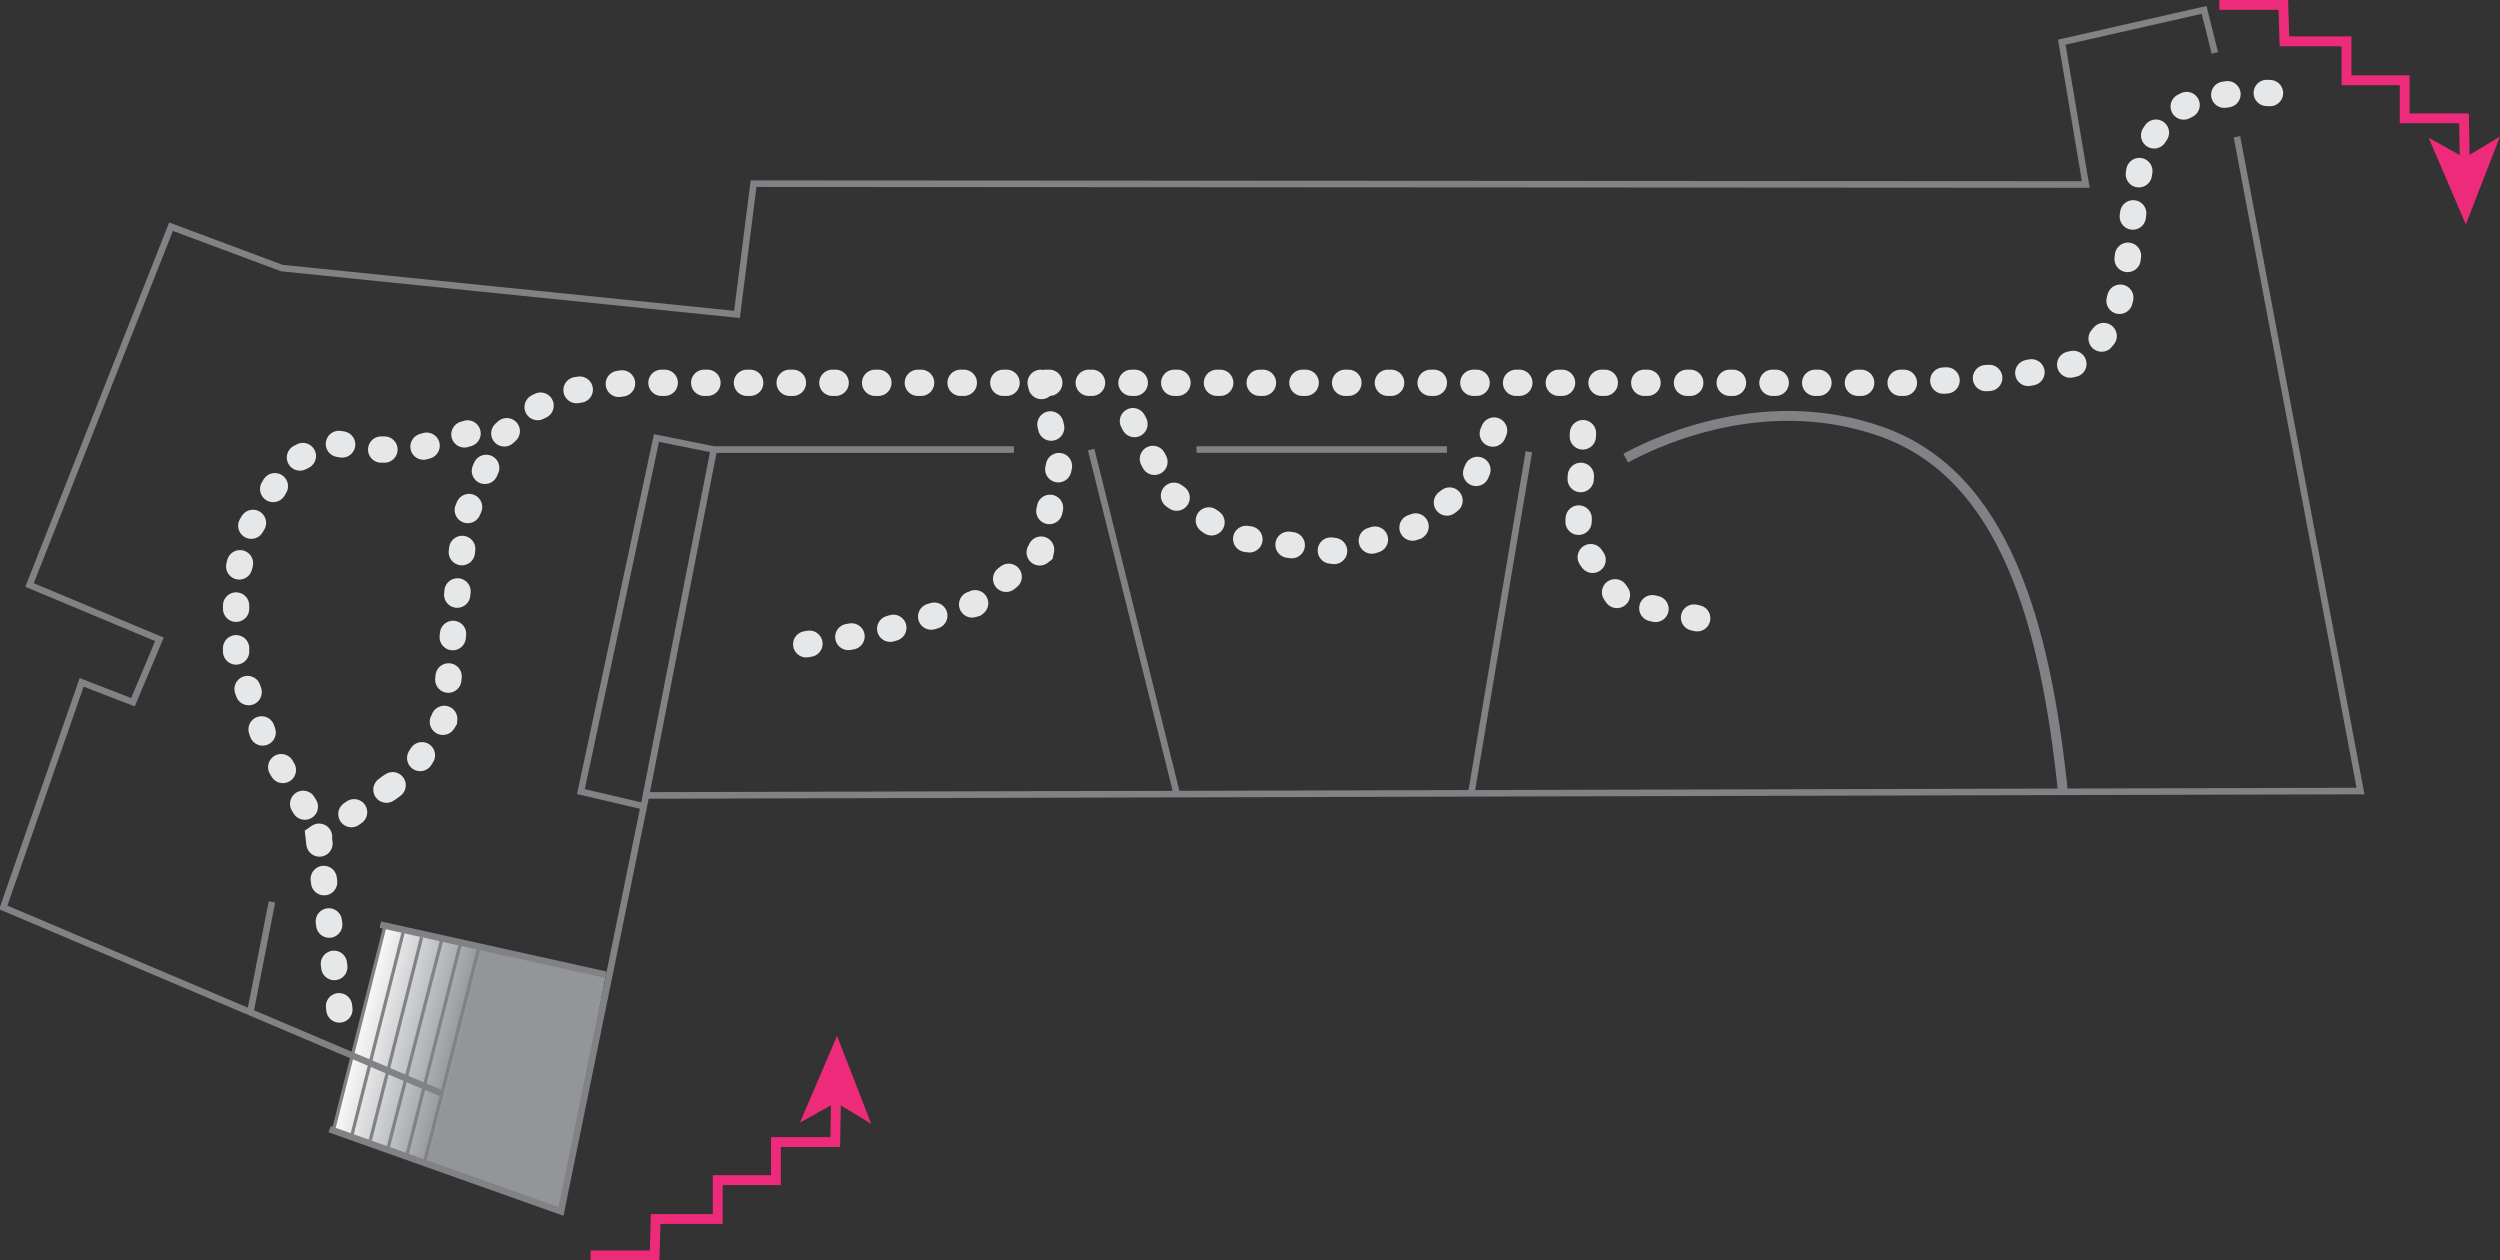 <?xml version="1.0" encoding="UTF-8" standalone="no"?>
<svg
   viewBox="123.1 332.73 760.59 383.44"
   version="1.1"
   id="svg49"
   sodipodi:docname="floor-3.svg"
   inkscape:version="1.3 (0e150ed, 2023-07-21)"
   xmlns:inkscape="http://www.inkscape.org/namespaces/inkscape"
   xmlns:sodipodi="http://sodipodi.sourceforge.net/DTD/sodipodi-0.dtd"
   xmlns="http://www.w3.org/2000/svg"
   xmlns:svg="http://www.w3.org/2000/svg">
  <rect x="123.1" y="332.73" width="760.59" height="383.44" fill="#333333" stroke="none"/>
  <sodipodi:namedview
     id="namedview49"
     pagecolor="#505050"
     bordercolor="#eeeeee"
     borderopacity="1"
     inkscape:showpageshadow="0"
     inkscape:pageopacity="0"
     inkscape:pagecheckerboard="0"
     inkscape:deskcolor="#d1d1d1"
     inkscape:zoom="1.2227569"
     inkscape:cx="293.59884"
     inkscape:cy="204.0471"
     inkscape:window-width="1472"
     inkscape:window-height="891"
     inkscape:window-x="0"
     inkscape:window-y="37"
     inkscape:window-maximized="1"
     inkscape:current-layer="Layer_2" />
  <defs
     id="defs2">
    <style
       id="style1">&#10;      @font-face {&#10;        font-family: &quot;neue-haas-normal&quot;;&#10;        src: url(&quot;/fonts/NeueHaasDisplay/NeueHaasDisplayRoman.ttf&quot;) format(&quot;truetype&quot;);&#10;      }&#10;&#10;      tspan {&#10;        font-family:neue-haas-normal;&#10;      }&#10;      &#10;      .cls-1 {&#10;      letter-spacing: 0em;&#10;      }&#10;&#10;      .cls-2 {&#10;      letter-spacing: -.02em;&#10;      }&#10;&#10;      .cls-3 {&#10;      fill: url(#linear-gradient);&#10;      }&#10;&#10;      .cls-3, .cls-4 {&#10;      stroke-width: 0px;&#10;      }&#10;&#10;      .cls-5 {&#10;      stroke: #e6e7e8;&#10;      stroke-dasharray: 0 0 1 12;&#10;      stroke-linecap: round;&#10;      stroke-width: 8px;&#10;      }&#10;&#10;      .cls-5, .cls-6, .cls-7, .cls-8, .cls-9 {&#10;      fill: none;&#10;      stroke-miterlimit: 10;&#10;      }&#10;&#10;      .cls-10 {&#10;      letter-spacing: 0em;&#10;      }&#10;&#10;      .cls-11 {&#10;      fill: #fff;&#10;      font-size: 19px;&#10;      font-weight: 500;&#10;      cursor: pointer;&#10;      }&#10;&#10;      .cls-4 {&#10;      fill: #ee2a7b;&#10;      }&#10;&#10;      .cls-12 {&#10;      letter-spacing: 0em;&#10;      }&#10;&#10;      .cls-13 {&#10;      letter-spacing: 0em;&#10;      }&#10;&#10;      .cls-14 {&#10;      letter-spacing: 0em;&#10;      }&#10;&#10;      .cls-6 {&#10;      stroke: #ee2a7b;&#10;      }&#10;&#10;      .cls-6, .cls-7 {&#10;      stroke-width: 3px;&#10;      }&#10;&#10;      .cls-7, .cls-8, .cls-9 {&#10;      stroke: #808285;&#10;      }&#10;&#10;      .cls-9 {&#10;      stroke-width: 2px;&#10;      }&#10;    </style>
    <linearGradient
       id="linear-gradient"
       x1="222.49"
       y1="645.61"
       x2="261.73"
       y2="655.49"
       gradientUnits="userSpaceOnUse">
      <stop
         offset=".19"
         stop-color="#fff"
         id="stop1" />
      <stop
         offset="1"
         stop-color="#939598"
         id="stop2" />
    </linearGradient>
  </defs>
  <g
     id="Layer_3"
     data-name="Layer 3">
    <polygon
       class="cls-3"
       points="240.26 614.37 307.42 629.28 293.78 701.28 224.66 676.1 240.26 614.37"
       id="polygon2" />
    <polyline
       class="cls-9"
       points="257.36 665.36 124.1 608.8 147.94 540.33 163.55 546.37 171.6 527.24 132.08 510.71 175.13 401.7 208.86 414.29 347.32 428.38 352.36 388.61 757.67 388.86 750.37 345.56 793.67 335.74 796.94 348.83"
       id="polyline2" />
    <polyline
       class="cls-9"
       points="803.66 374.34 841.25 573.39 319.63 574.73 293.78 701.28 223.38 676.27"
       id="polyline3" />
    <line
       class="cls-9"
       x1="238.82"
       y1="614.05"
       x2="307.42"
       y2="629.28"
       id="line3" />
    <polyline
       class="cls-9"
       points="431.57 469.5 340.27 469.5 319.63 574.73"
       id="polyline4" />
    <polyline
       class="cls-9"
       points="318.92 578.03 299.83 573.56 322.82 465.98 340.27 469.5"
       id="polyline5" />
    <line
       class="cls-9"
       x1="205.84"
       y1="607.13"
       x2="199.25"
       y2="640.7"
       id="line5" />
    <line
       class="cls-9"
       x1="455.07"
       y1="469.5"
       x2="481.04"
       y2="573.94"
       id="line6" />
    <line
       class="cls-9"
       x1="487.13"
       y1="469.5"
       x2="563.32"
       y2="469.5"
       id="line7" />
    <line
       class="cls-9"
       x1="588.24"
       y1="470.17"
       x2="570.81"
       y2="573.55"
       id="line8" />
    <path
       class="cls-7"
       d="m617.7,472.1c5.64-3.02,39.95-21.28,77.54-8.14,37.93,13.26,50.18,58.91,55.47,109.58"
       id="path8" />
    <line
       class="cls-8"
       x1="240.26"
       y1="614.37"
       x2="224.66"
       y2="676.1"
       id="line9" />
    <line
       class="cls-8"
       x1="245.75"
       y1="616.44"
       x2="230.14"
       y2="678.17"
       id="line10" />
    <line
       class="cls-8"
       x1="251.38"
       y1="617.86"
       x2="235.77"
       y2="679.59"
       id="line11" />
    <line
       class="cls-8"
       x1="257.47"
       y1="618.72"
       x2="241.21"
       y2="681.81"
       id="line12" />
    <line
       class="cls-8"
       x1="268.67"
       y1="621.47"
       x2="252.21"
       y2="686.51"
       id="line13" />
    <line
       class="cls-8"
       x1="263.32"
       y1="619.23"
       x2="246.87"
       y2="684.27"
       id="line14" />
    <polyline
       class="cls-5"
       points="467.78 460.86 479.49 483.01 497.99 496.1 530.09 500.51 553.7 492.96 570.81 479.89 579.53 459.27"
       id="polyline14" />
    <polyline
       class="cls-5"
       points="265.35 464.6 248.97 469.5 236.55 469.5 223.38 467.32 210.87 473.7 198.45 494.51 194.93 508.94 194.93 532.27 203.83 557.95 212.05 571.88 216.82 579.75 220.3 589.36"
       id="polyline15" />
    <polyline
       class="cls-5"
       points="439.71 449.2 445.45 473.7 439.71 500.55 419.57 516.41 391.63 524.7 366.45 529.08"
       id="polyline16" />
    <polyline
       class="cls-5"
       points="604.7 464.51 603.1 496.52 616.36 515.66 640.36 521.03"
       id="polyline17" />
  </g>
  <g
     id="Layer_2"
     data-name="Layer 2">
    <g
       id="g18">
      <polyline
         class="cls-6"
         points="302.78 714.67 322.25 714.67 322.58 703.6 341.46 703.6 341.46 691.76 359.17 691.76 359.17 680.18 377.21 680.18 377.44 666.74"
         id="polyline18" />
      <polygon
         class="cls-4"
         points="377.77 647.9 388.16 674.64 377.42 668.15 366.46 674.27 377.77 647.9"
         id="polygon18" />
    </g>
    <g
       id="g19">
      <polyline
         class="cls-6"
         points="798.3 334.23 817.77 334.23 818.11 345.31 836.99 345.31 836.99 357.14 854.69 357.14 854.69 368.72 872.74 368.72 872.97 382.16"
         id="polyline19" />
      <polygon
         class="cls-4"
         points="873.29 401.01 861.98 374.63 872.94 380.75 883.69 374.26 873.29 401.01"
         id="polygon19" />
    </g>
    <polyline
       class="cls-5"
       points="226.36 639.85 220.69 592.61 220.06 587.36 245.74 569.43"
       id="polyline49" />
    <path
       class="cls-5"
       d="m813.72,361.05l-8.47-.38-13.22,2.14-9.45,4.81-7.79,11.93-2.14,13.59-3.02,24.55-3.52,13.59s-9,11.08-9.31,11.45-22.63,4.63-22.63,4.63l-31.2,1.83h-389.37l-17.12,2.52-12.67,6.29-8.81,7.97-10.07,23.04-1.97,17.42-2.39,22.64-2.35,22.66-9.86,15.73-7.33,5.26"
       id="path49" />
  </g>
</svg>
